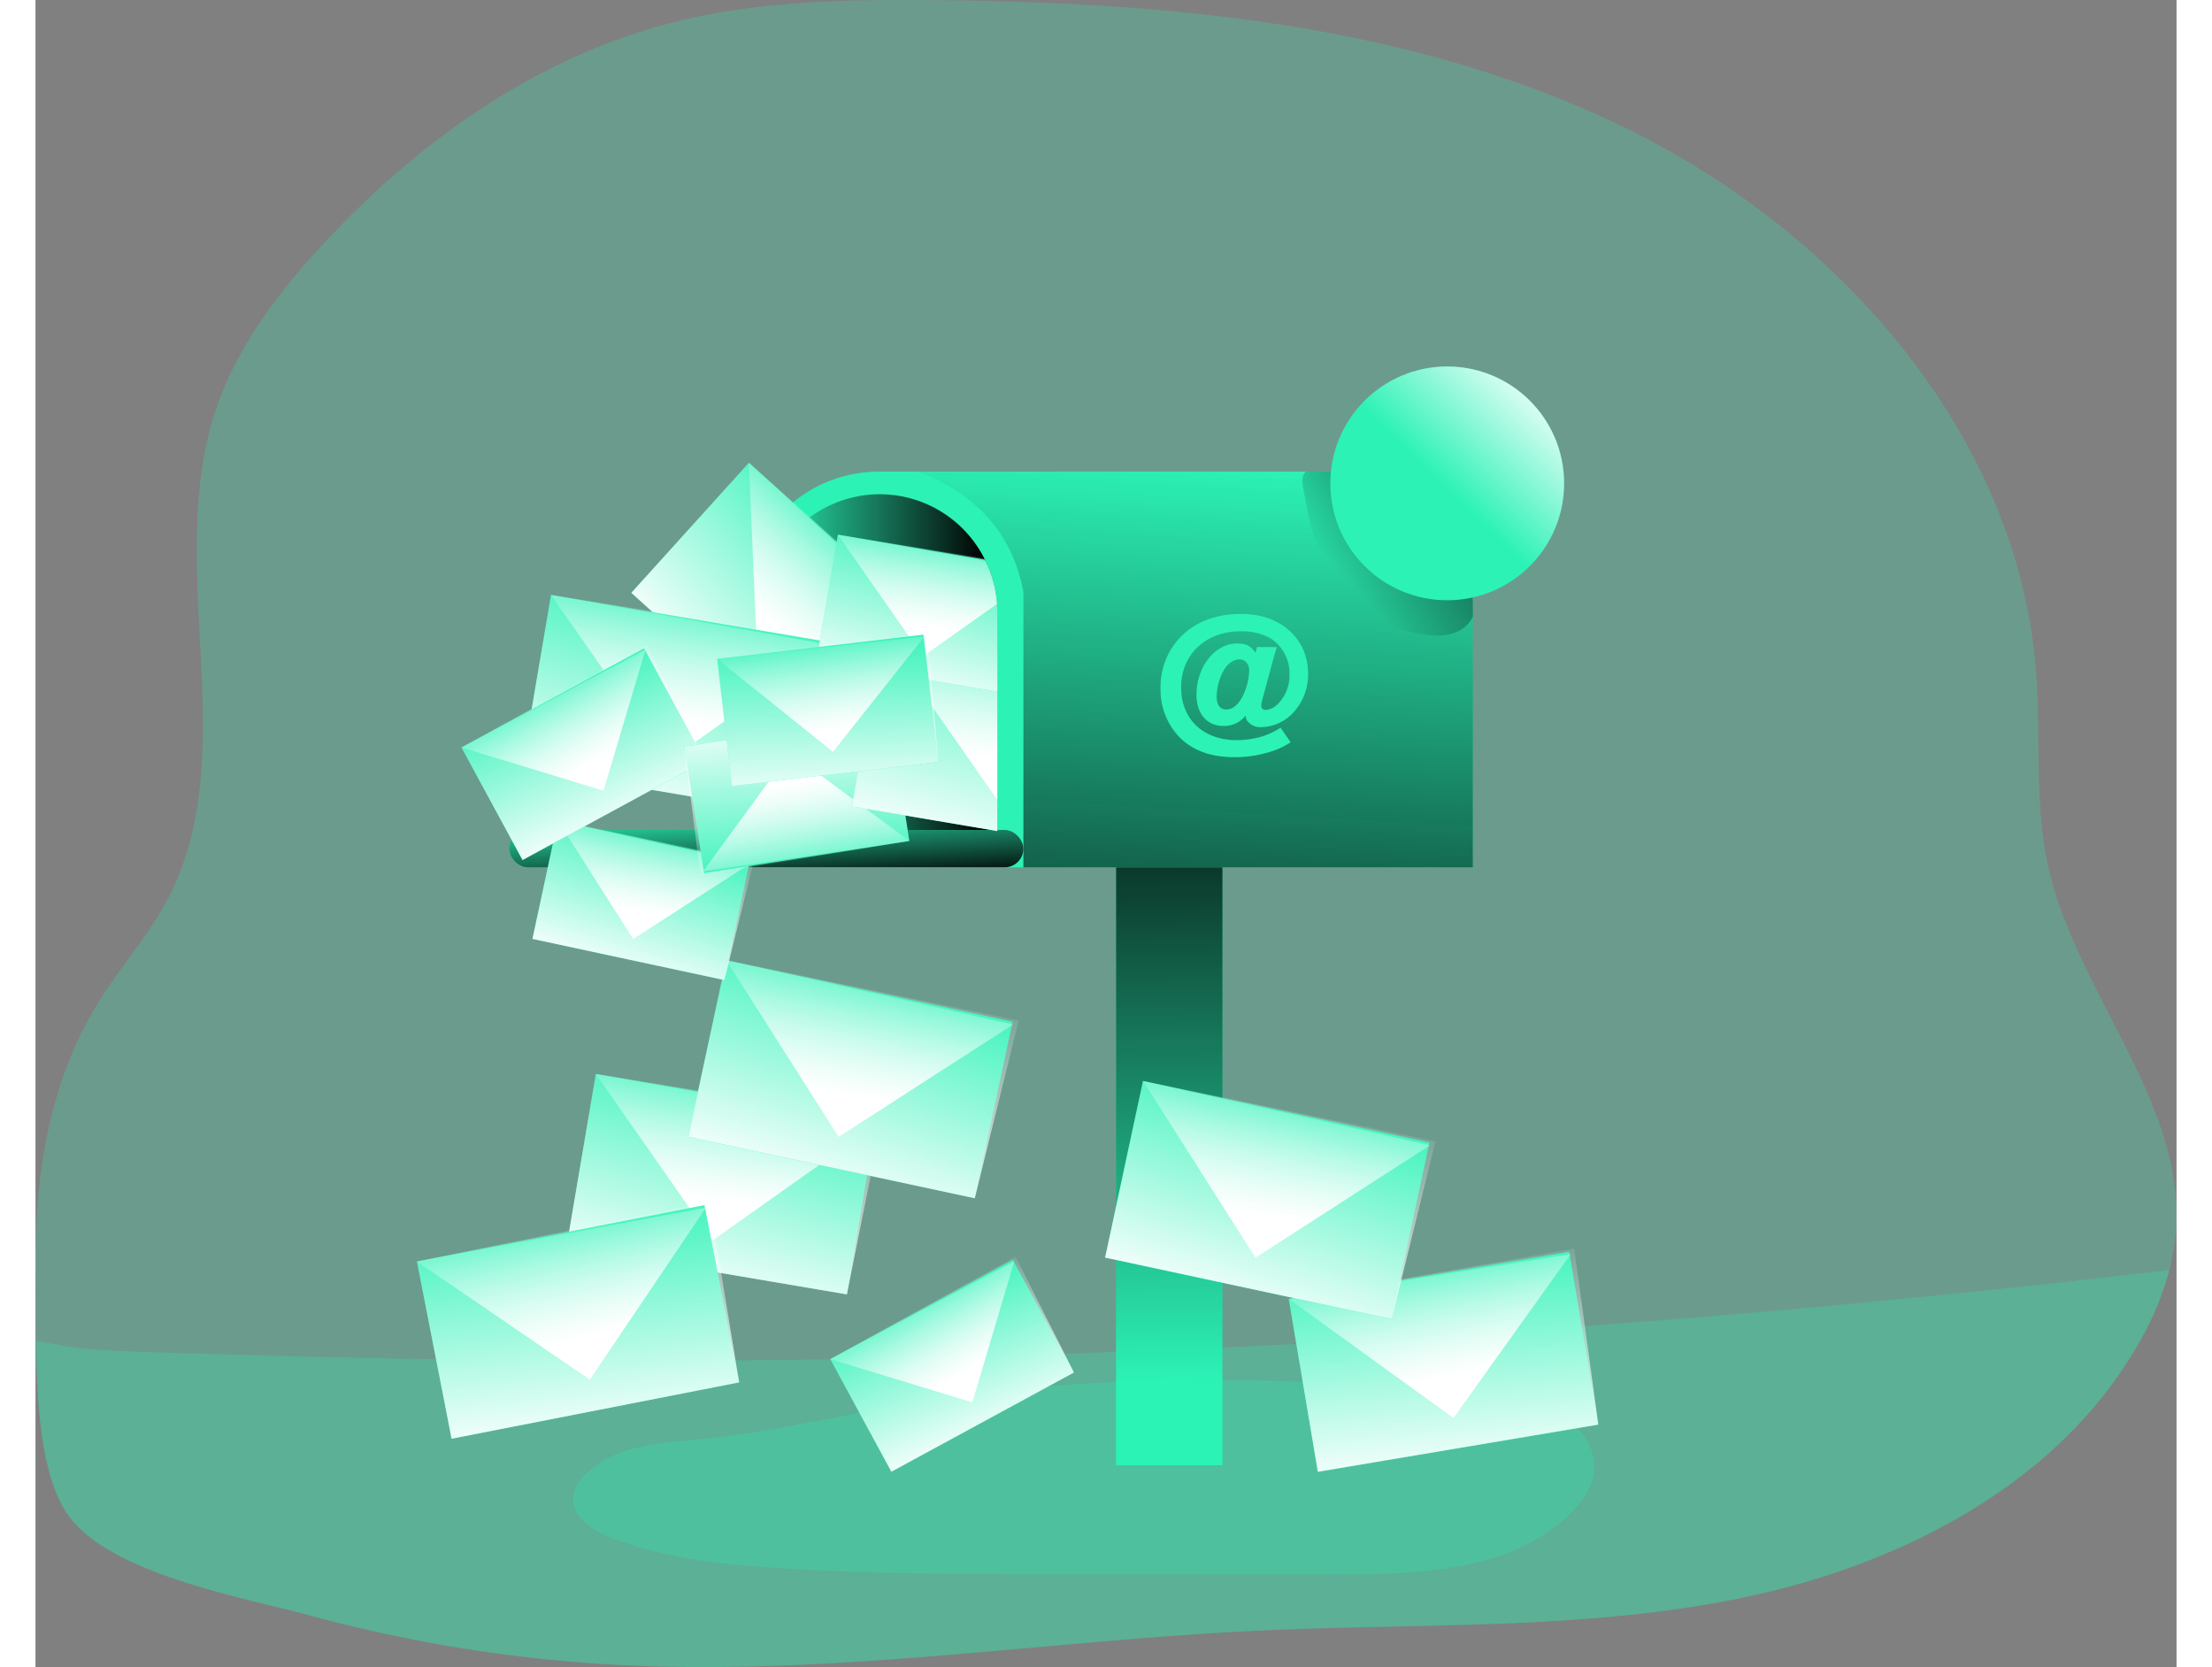 <svg id="Layer_1" data-name="Layer 1" xmlns="http://www.w3.org/2000/svg" xmlns:xlink="http://www.w3.org/1999/xlink" viewBox="0 0 545.48 424.75" width="406" height="306" class="illustration styles_illustrationTablet__1DWOa"><rect x="0" y="0" width="545.48" height="424.75" fill="#808080" stroke="none"/><defs><linearGradient id="linear-gradient" x1="289.57" y1="351.41" x2="287.53" y2="173.07" gradientUnits="userSpaceOnUse"><stop offset="0" stop-color="#010101" stop-opacity="0"></stop><stop offset="0.95" stop-color="#010101"></stop></linearGradient><linearGradient id="linear-gradient-2" x1="185.17" y1="173.27" x2="245.01" y2="173.27" xlink:href="#linear-gradient"></linearGradient><linearGradient id="linear-gradient-3" x1="314.5" y1="138.71" x2="303.65" y2="323.1" xlink:href="#linear-gradient"></linearGradient><linearGradient id="linear-gradient-4" x1="350.64" y1="168.56" x2="395.8" y2="126.44" xlink:href="#linear-gradient"></linearGradient><linearGradient id="linear-gradient-5" x1="185.52" y1="204.82" x2="186.88" y2="227.87" xlink:href="#linear-gradient"></linearGradient><linearGradient id="linear-gradient-6" x1="218.13" y1="136.09" x2="168.83" y2="181.75" gradientUnits="userSpaceOnUse"><stop offset="0" stop-color="#fff" stop-opacity="0"></stop><stop offset="0.95" stop-color="#fff"></stop></linearGradient><linearGradient id="linear-gradient-7" x1="213.97" y1="135.82" x2="190.81" y2="164.27" xlink:href="#linear-gradient-6"></linearGradient><linearGradient id="linear-gradient-8" x1="567.06" y1="584.06" x2="517.76" y2="629.72" gradientTransform="translate(-620.24 -40.66) rotate(-32.49)" xlink:href="#linear-gradient-6"></linearGradient><linearGradient id="linear-gradient-9" x1="562.9" y1="583.79" x2="539.74" y2="612.24" gradientTransform="translate(-620.24 -40.66) rotate(-32.49)" xlink:href="#linear-gradient-6"></linearGradient><linearGradient id="linear-gradient-10" x1="511.13" y1="693.13" x2="461.83" y2="738.79" gradientTransform="translate(-620.24 -40.66) rotate(-32.49)" xlink:href="#linear-gradient-6"></linearGradient><linearGradient id="linear-gradient-11" x1="506.97" y1="692.86" x2="483.81" y2="721.32" gradientTransform="translate(-620.24 -40.66) rotate(-32.49)" xlink:href="#linear-gradient-6"></linearGradient><linearGradient id="linear-gradient-12" x1="670.49" y1="1151.5" x2="621.19" y2="1197.16" gradientTransform="translate(-962.98 125.38) rotate(-51.67)" xlink:href="#linear-gradient-6"></linearGradient><linearGradient id="linear-gradient-13" x1="666.33" y1="1151.24" x2="643.17" y2="1179.69" gradientTransform="translate(-962.98 125.38) rotate(-51.67)" xlink:href="#linear-gradient-6"></linearGradient><linearGradient id="linear-gradient-14" x1="502.9" y1="1345.31" x2="466.89" y2="1378.66" gradientTransform="translate(-1212.12 353.86) rotate(-70.63)" xlink:href="#linear-gradient-6"></linearGradient><linearGradient id="linear-gradient-15" x1="499.86" y1="1345.11" x2="482.95" y2="1365.9" gradientTransform="translate(-1212.12 353.86) rotate(-70.63)" xlink:href="#linear-gradient-6"></linearGradient><linearGradient id="linear-gradient-16" x1="585.87" y1="729.72" x2="535.08" y2="776.76" gradientTransform="translate(-548.27 -66.04) rotate(-30.01)" xlink:href="#linear-gradient-6"></linearGradient><linearGradient id="linear-gradient-17" x1="581.58" y1="729.44" x2="557.72" y2="758.75" gradientTransform="translate(-548.27 -66.04) rotate(-30.01)" xlink:href="#linear-gradient-6"></linearGradient><linearGradient id="linear-gradient-18" x1="509.29" y1="649.96" x2="458.5" y2="697" gradientTransform="translate(-548.27 -66.04) rotate(-30.01)" xlink:href="#linear-gradient-6"></linearGradient><linearGradient id="linear-gradient-19" x1="505" y1="649.68" x2="481.14" y2="679" gradientTransform="translate(-548.27 -66.04) rotate(-30.01)" xlink:href="#linear-gradient-6"></linearGradient><linearGradient id="linear-gradient-20" x1="477.55" y1="591.53" x2="443.53" y2="623.04" gradientTransform="translate(-548.27 -66.04) rotate(-30.01)" xlink:href="#linear-gradient-6"></linearGradient><linearGradient id="linear-gradient-21" x1="474.68" y1="591.34" x2="458.7" y2="610.98" gradientTransform="translate(-548.27 -66.04) rotate(-30.01)" xlink:href="#linear-gradient-6"></linearGradient><linearGradient id="linear-gradient-22" x1="500.18" y1="1012.39" x2="449.38" y2="1059.44" gradientTransform="translate(-975.61 96.5) rotate(-53.19)" xlink:href="#linear-gradient-6"></linearGradient><linearGradient id="linear-gradient-23" x1="495.89" y1="1012.12" x2="472.03" y2="1041.43" gradientTransform="translate(-975.61 96.5) rotate(-53.19)" xlink:href="#linear-gradient-6"></linearGradient><linearGradient id="linear-gradient-24" x1="618.75" y1="1204.98" x2="582.74" y2="1238.33" gradientTransform="translate(-1212.12 353.86) rotate(-70.63)" xlink:href="#linear-gradient-6"></linearGradient><linearGradient id="linear-gradient-25" x1="615.71" y1="1204.78" x2="598.79" y2="1225.57" gradientTransform="translate(-1212.12 353.86) rotate(-70.63)" xlink:href="#linear-gradient-6"></linearGradient><linearGradient id="linear-gradient-26" x1="-1296.35" y1="1103.51" x2="-1332.36" y2="1136.86" gradientTransform="translate(238.63 1928.42) rotate(128.96)" xlink:href="#linear-gradient-6"></linearGradient><linearGradient id="linear-gradient-27" x1="-1299.39" y1="1103.31" x2="-1316.31" y2="1124.1" gradientTransform="translate(238.63 1928.42) rotate(128.96)" xlink:href="#linear-gradient-6"></linearGradient><linearGradient id="linear-gradient-28" x1="358.93" y1="123.92" x2="386.72" y2="95.14" xlink:href="#linear-gradient-6"></linearGradient><clipPath id="clip-path" transform="translate(-15.96 -20.03)"><path d="M190.35,227.72,261,240.64V175.88A29.92,29.92,0,0,0,231.05,146h0c-16.52,0-32.43,16.6-32.43,33.13Z" fill="none"></path></clipPath><linearGradient id="linear-gradient-29" x1="632.72" y1="637.54" x2="583.42" y2="683.2" gradientTransform="translate(-620.24 -40.66) rotate(-32.49)" xlink:href="#linear-gradient-6"></linearGradient><linearGradient id="linear-gradient-30" x1="628.56" y1="637.27" x2="605.4" y2="665.72" gradientTransform="translate(-620.24 -40.66) rotate(-32.49)" xlink:href="#linear-gradient-6"></linearGradient><linearGradient id="linear-gradient-31" x1="627.14" y1="605.46" x2="591.13" y2="638.82" gradientTransform="translate(-620.24 -40.66) rotate(-32.49)" xlink:href="#linear-gradient-6"></linearGradient><linearGradient id="linear-gradient-32" x1="624.1" y1="605.26" x2="607.18" y2="626.05" gradientTransform="translate(-620.24 -40.66) rotate(-32.49)" xlink:href="#linear-gradient-6"></linearGradient><linearGradient id="linear-gradient-33" x1="669.59" y1="884.12" x2="633.57" y2="917.48" gradientTransform="matrix(0.66, -0.75, 0.75, 0.66, -905.1, 77.92)" xlink:href="#linear-gradient-6"></linearGradient><linearGradient id="linear-gradient-34" x1="666.55" y1="883.93" x2="649.63" y2="904.71" gradientTransform="matrix(0.66, -0.75, 0.75, 0.66, -905.1, 77.92)" xlink:href="#linear-gradient-6"></linearGradient></defs><title>Inbox Full</title><path d="M561.21,334.76a53.53,53.53,0,0,1-1.59,8.81,75.59,75.59,0,0,1-8,19c-20.34,35.5-60.17,56-100.25,64.4s-81.47,6.56-122.36,8.43c-55.24,2.5-110.34,11.77-165.58,8.74A374.63,374.63,0,0,1,86,431.63C69.05,427,34,421,23.75,405.26c-6.41-9.8-7.47-28.17-7.68-43.64-.07-6.35,0-12.2-.07-16.82-.43-24.21,3.17-49,16.28-69.9,5.47-8.67,12.38-16.43,17.21-25.49,19.81-37.26-.92-84.64,12.33-124.72,5.29-16,15.76-29.82,27.18-42.2,24.15-26.15,54.33-47.73,88.8-56.61,21.47-5.54,43.93-6,66.1-5.82,60.6.46,122.82,6,177.25,32.61s100,78.26,104.52,138.68c1.24,16.39-.46,33.07,3,49.14C535.89,273.31,564.31,301.27,561.21,334.76Z" transform="translate(-15.96 -20.03)" fill="#2cf2b6" opacity="0.24" style="isolation: isolate;"></path><path d="M559.62,343.57a75.59,75.59,0,0,1-8,19c-20.34,35.5-60.17,56-100.25,64.4s-81.47,6.56-122.36,8.43c-55.24,2.5-110.34,11.77-165.58,8.74A374.63,374.63,0,0,1,86,431.63C69.05,427,34,421,23.75,405.26c-6.41-9.8-7.47-28.17-7.68-43.64,3.84.6,7.65,1.51,11,1.83,11.35,1.1,22.84,1.17,34.22,1.52q36.18,1.15,72.38,1.55,144.15,1.53,288.08-9.48Q490.81,351.75,559.62,343.57Z" transform="translate(-15.96 -20.03)" fill="#2cf2b6" opacity="0.24" style="isolation: isolate;"></path><rect x="275.3" y="206.03" width="27.12" height="167.26" fill="#2cf2b6"></rect><rect x="275.3" y="206.03" width="27.12" height="167.26" fill="url(#linear-gradient)"></rect><path d="M382.15,174.72V241H196.32V174.72a34.55,34.55,0,0,1,34.58-34.54H347.57A34.58,34.58,0,0,1,382.15,174.72Z" transform="translate(-15.96 -20.03)" fill="#2cf2b6"></path><path d="M215.09,125.92h0A29.92,29.92,0,0,1,245,155.84v64.76a0,0,0,0,1,0,0H185.17a0,0,0,0,1,0,0V155.84a29.92,29.92,0,0,1,29.92-29.92Z" fill="url(#linear-gradient-2)"></path><path d="M382.16,174.71V241H267.66V170.83c-3.42-18.33-16.32-26.75-26.93-30.63H347.58A34.56,34.56,0,0,1,382.16,174.71Z" transform="translate(-15.96 -20.03)" fill="url(#linear-gradient-3)"></path><path d="M382.16,174.71v2.43a8.25,8.25,0,0,1-2,2.58c-2.93,2.47-7.16,2.5-10.93,1.9-7.09-1.16-14-4.19-19-9.3-6.45-6.6-9.06-15.73-10.64-24.58-.6-3.2-1.52-6.06,0-7.54h8A34.56,34.56,0,0,1,382.16,174.71Z" transform="translate(-15.96 -20.03)" fill="url(#linear-gradient-4)"></path><rect x="120.69" y="211.45" width="131" height="9.51" rx="4.76" fill="#2cf2b6"></rect><rect x="120.69" y="211.45" width="131" height="9.51" rx="4.76" fill="url(#linear-gradient-5)"></rect><path d="M233,378.66c-15.78,2.82-31.44,6.48-47.4,8-10.35,1-21.79,1.53-29.3,8.73a9.75,9.75,0,0,0-3.34,6c-.43,5,4.78,8.47,9.43,10.3,13.6,5.37,28.37,6.92,43,7.84,23.76,1.52,47.59,1.54,71.41,1.56l70.93.07c20.94,0,44.19-.85,59.19-15.46,3-2.9,5.58-6.46,6.1-10.58.82-6.66-4.24-12.93-10.34-15.72-10.59-4.83-26.42-3.83-37.95-5.11q-22.5-2.47-45.16-2.75A461.43,461.43,0,0,0,233,378.66Z" transform="translate(-15.96 -20.03)" fill="#2cf2b6" opacity="0.24" style="isolation: isolate;"></path><path d="M332.2,184.89c-.26.85-1,3.42-1.23,4.35l-2.54,9.39a5.12,5.12,0,0,0-.17,1.27,1,1,0,0,0,1.1,1,4.67,4.67,0,0,0,2.67-1.09,10.33,10.33,0,0,0,3.42-8,10.61,10.61,0,0,0-4.86-9.18,15,15,0,0,0-7.57-1.77c-8.92,0-15.18,5.91-15.18,14.29,0,8.11,5.63,13.44,14.12,13.44a23,23,0,0,0,6.47-.93,19,19,0,0,0,4.74-2.24l2.58,3.72a20.09,20.09,0,0,1-5.29,2.45,30.4,30.4,0,0,1-9,1.35c-6,0-10.61-1.69-13.95-5a17.4,17.4,0,0,1-4.91-12.51,18.25,18.25,0,0,1,5.16-13.19c3.89-3.89,9-5.8,15.56-5.8,9.85,0,16.87,6.35,16.87,15.18a14.27,14.27,0,0,1-4,10.19,11.36,11.36,0,0,1-7.9,3.47,4.17,4.17,0,0,1-3.64-1.65,3.1,3.1,0,0,1-.38-1.31,6.89,6.89,0,0,1-5.67,2.66c-4.18,0-6.85-3.13-6.85-7.95,0-7.14,4.7-13.06,10.32-13.06,2.37,0,3.55.59,4.69,2.37l.43-1.48Zm-8.71,12.56a15.79,15.79,0,0,0,1.69-6.52c0-1.73-1-2.91-2.45-2.91s-3.09,1-4.15,3a14.73,14.73,0,0,0-1.69,6.34c0,2.24.85,3.43,2.45,3.43S322.39,199.6,323.49,197.45Z" transform="translate(-15.96 -20.03)" fill="#2cf2b6"></path><rect x="173.39" y="156.45" width="72.46" height="44.67" transform="translate(158.05 -114.44) rotate(42.11)" fill="#2cf2b6"></rect><polygon points="205.56 199.62 151.81 151.03 181.76 117.89 236.92 166.99 205.56 199.62" fill="url(#linear-gradient-6)"></polygon><polygon points="181.76 117.89 183.98 169.64 235.27 167.16 181.76 117.89" fill="url(#linear-gradient-7)"></polygon><rect x="143.06" y="177.35" width="72.46" height="44.67" transform="translate(19.94 -47.2) rotate(9.62)" fill="#2cf2b6"></rect><polygon points="195.31 207.72 123.88 195.61 131.34 151.57 204.25 163.35 195.31 207.72" fill="url(#linear-gradient-8)"></polygon><polygon points="131.34 151.57 161.01 194.02 202.94 164.38 131.34 151.57" fill="url(#linear-gradient-9)"></polygon><rect x="154.47" y="299.39" width="72.46" height="44.67" transform="translate(40.51 -47.39) rotate(9.62)" fill="#2cf2b6"></rect><polygon points="206.72 329.77 135.29 317.65 142.75 273.62 215.65 285.4 206.72 329.77" fill="url(#linear-gradient-10)"></polygon><polygon points="142.75 273.62 172.43 316.06 214.35 286.43 142.75 273.62" fill="url(#linear-gradient-11)"></polygon><rect x="338.47" y="344.63" width="72.46" height="44.67" transform="translate(-71.66 47.23) rotate(-9.55)" fill="#2cf2b6"></rect><polygon points="398.17 362.94 326.71 374.96 319.3 330.92 392.03 318.1 398.17 362.94" fill="url(#linear-gradient-12)"></polygon><polygon points="319.3 330.92 361.27 361.26 391.13 319.5 319.3 330.92" fill="url(#linear-gradient-13)"></polygon><rect x="223.02" y="351.68" width="52.93" height="32.63" transform="translate(-161.38 143.72) rotate(-28.52)" fill="#2cf2b6"></rect><polygon points="264.57 349.67 218.06 374.94 202.48 346.26 249.68 320.14 264.57 349.67" fill="url(#linear-gradient-14)"></polygon><polygon points="202.48 346.26 238.68 357.27 249.39 321.32 202.48 346.26" fill="url(#linear-gradient-15)"></polygon><rect x="292.48" y="302.74" width="74.65" height="46.02" transform="translate(59.7 -81.96) rotate(12.11)" fill="#2cf2b6"></rect><polygon points="345.52 336.05 272.52 320.39 282.18 275.39 356.69 290.77 345.52 336.05" fill="url(#linear-gradient-16)"></polygon><polygon points="282.18 275.39 310.82 320.41 355.3 291.77 282.18 275.39" fill="url(#linear-gradient-17)"></polygon><rect x="186.28" y="271.97" width="74.65" height="46.02" transform="translate(50.89 -60.37) rotate(12.11)" fill="#2cf2b6"></rect><polygon points="239.31 305.28 166.32 289.62 175.97 244.62 250.49 260 239.31 305.28" fill="url(#linear-gradient-18)"></polygon><polygon points="175.97 244.62 204.62 289.64 249.09 261 175.97 244.62" fill="url(#linear-gradient-19)"></polygon><rect x="145.26" y="234" width="50" height="30.82" transform="translate(40.14 -50.2) rotate(12.11)" fill="#2cf2b6"></rect><polygon points="175.51 249.69 126.62 239.2 133.08 209.06 182.99 219.37 175.51 249.69" fill="url(#linear-gradient-20)"></polygon><polygon points="133.08 209.06 152.27 239.22 182.06 220.04 133.08 209.06" fill="url(#linear-gradient-21)"></polygon><rect x="116.86" y="333.81" width="74.65" height="46.02" transform="translate(-81.65 16.24) rotate(-11.08)" fill="#2cf2b6"></rect><polygon points="179.28 352.19 106.01 366.54 97.17 321.38 171.72 306.18 179.28 352.19" fill="url(#linear-gradient-22)"></polygon><polygon points="97.17 321.38 141.23 351.48 170.84 307.65 97.17 321.38" fill="url(#linear-gradient-23)"></polygon><rect x="129.06" y="195.85" width="52.93" height="32.63" transform="translate(-98.38 79.96) rotate(-28.52)" fill="#2cf2b6"></rect><polygon points="170.6 193.83 124.09 219.1 108.52 190.43 155.72 164.31 170.6 193.83" fill="url(#linear-gradient-24)"></polygon><polygon points="108.52 190.43 144.72 201.44 155.43 165.49 108.52 190.43" fill="url(#linear-gradient-25)"></polygon><rect x="183.46" y="205.94" width="52.93" height="32.63" transform="translate(435.84 389.21) rotate(171.07)" fill="#2cf2b6"></rect><polygon points="165.29 190.22 217.58 182 222.64 214.24 169.41 223.02 165.29 190.22" fill="url(#linear-gradient-26)"></polygon><polygon points="222.64 214.24 192.23 191.73 170.08 222 222.64 214.24" fill="url(#linear-gradient-27)"></polygon><circle cx="359.67" cy="123.15" r="29.78" fill="#2cf2b6"></circle><circle cx="359.67" cy="123.15" r="29.78" fill="url(#linear-gradient-28)"></circle><g clip-path="url(#clip-path)"><rect x="227.17" y="187.19" width="72.46" height="44.67" transform="translate(22.77 -61.12) rotate(9.62)" fill="#2cf2b6"></rect><polygon points="279.42 217.56 207.99 205.45 215.45 161.41 288.35 173.19 279.42 217.56" fill="url(#linear-gradient-29)"></polygon><polygon points="215.45 161.41 245.12 203.86 287.05 174.22 215.45 161.41" fill="url(#linear-gradient-30)"></polygon><rect x="217.28" y="160.45" width="52.93" height="32.63" transform="translate(17.02 -58.29) rotate(9.62)" fill="#2cf2b6"></rect><polygon points="251.15 177.24 198.96 168.39 204.42 136.22 257.67 144.83 251.15 177.24" fill="url(#linear-gradient-31)"></polygon><polygon points="204.42 136.22 226.09 167.23 256.72 145.58 204.42 136.22" fill="url(#linear-gradient-32)"></polygon></g><rect x="191.35" y="184.7" width="52.93" height="32.63" transform="translate(-37.86 6.66) rotate(-6.68)" fill="#2cf2b6"></rect><polygon points="230.03 194.11 177.46 200.27 173.67 167.86 227.2 161.17 230.03 194.11" fill="url(#linear-gradient-33)"></polygon><polygon points="173.67 167.86 203.18 191.54 226.49 162.16 173.67 167.86" fill="url(#linear-gradient-34)"></polygon></svg>